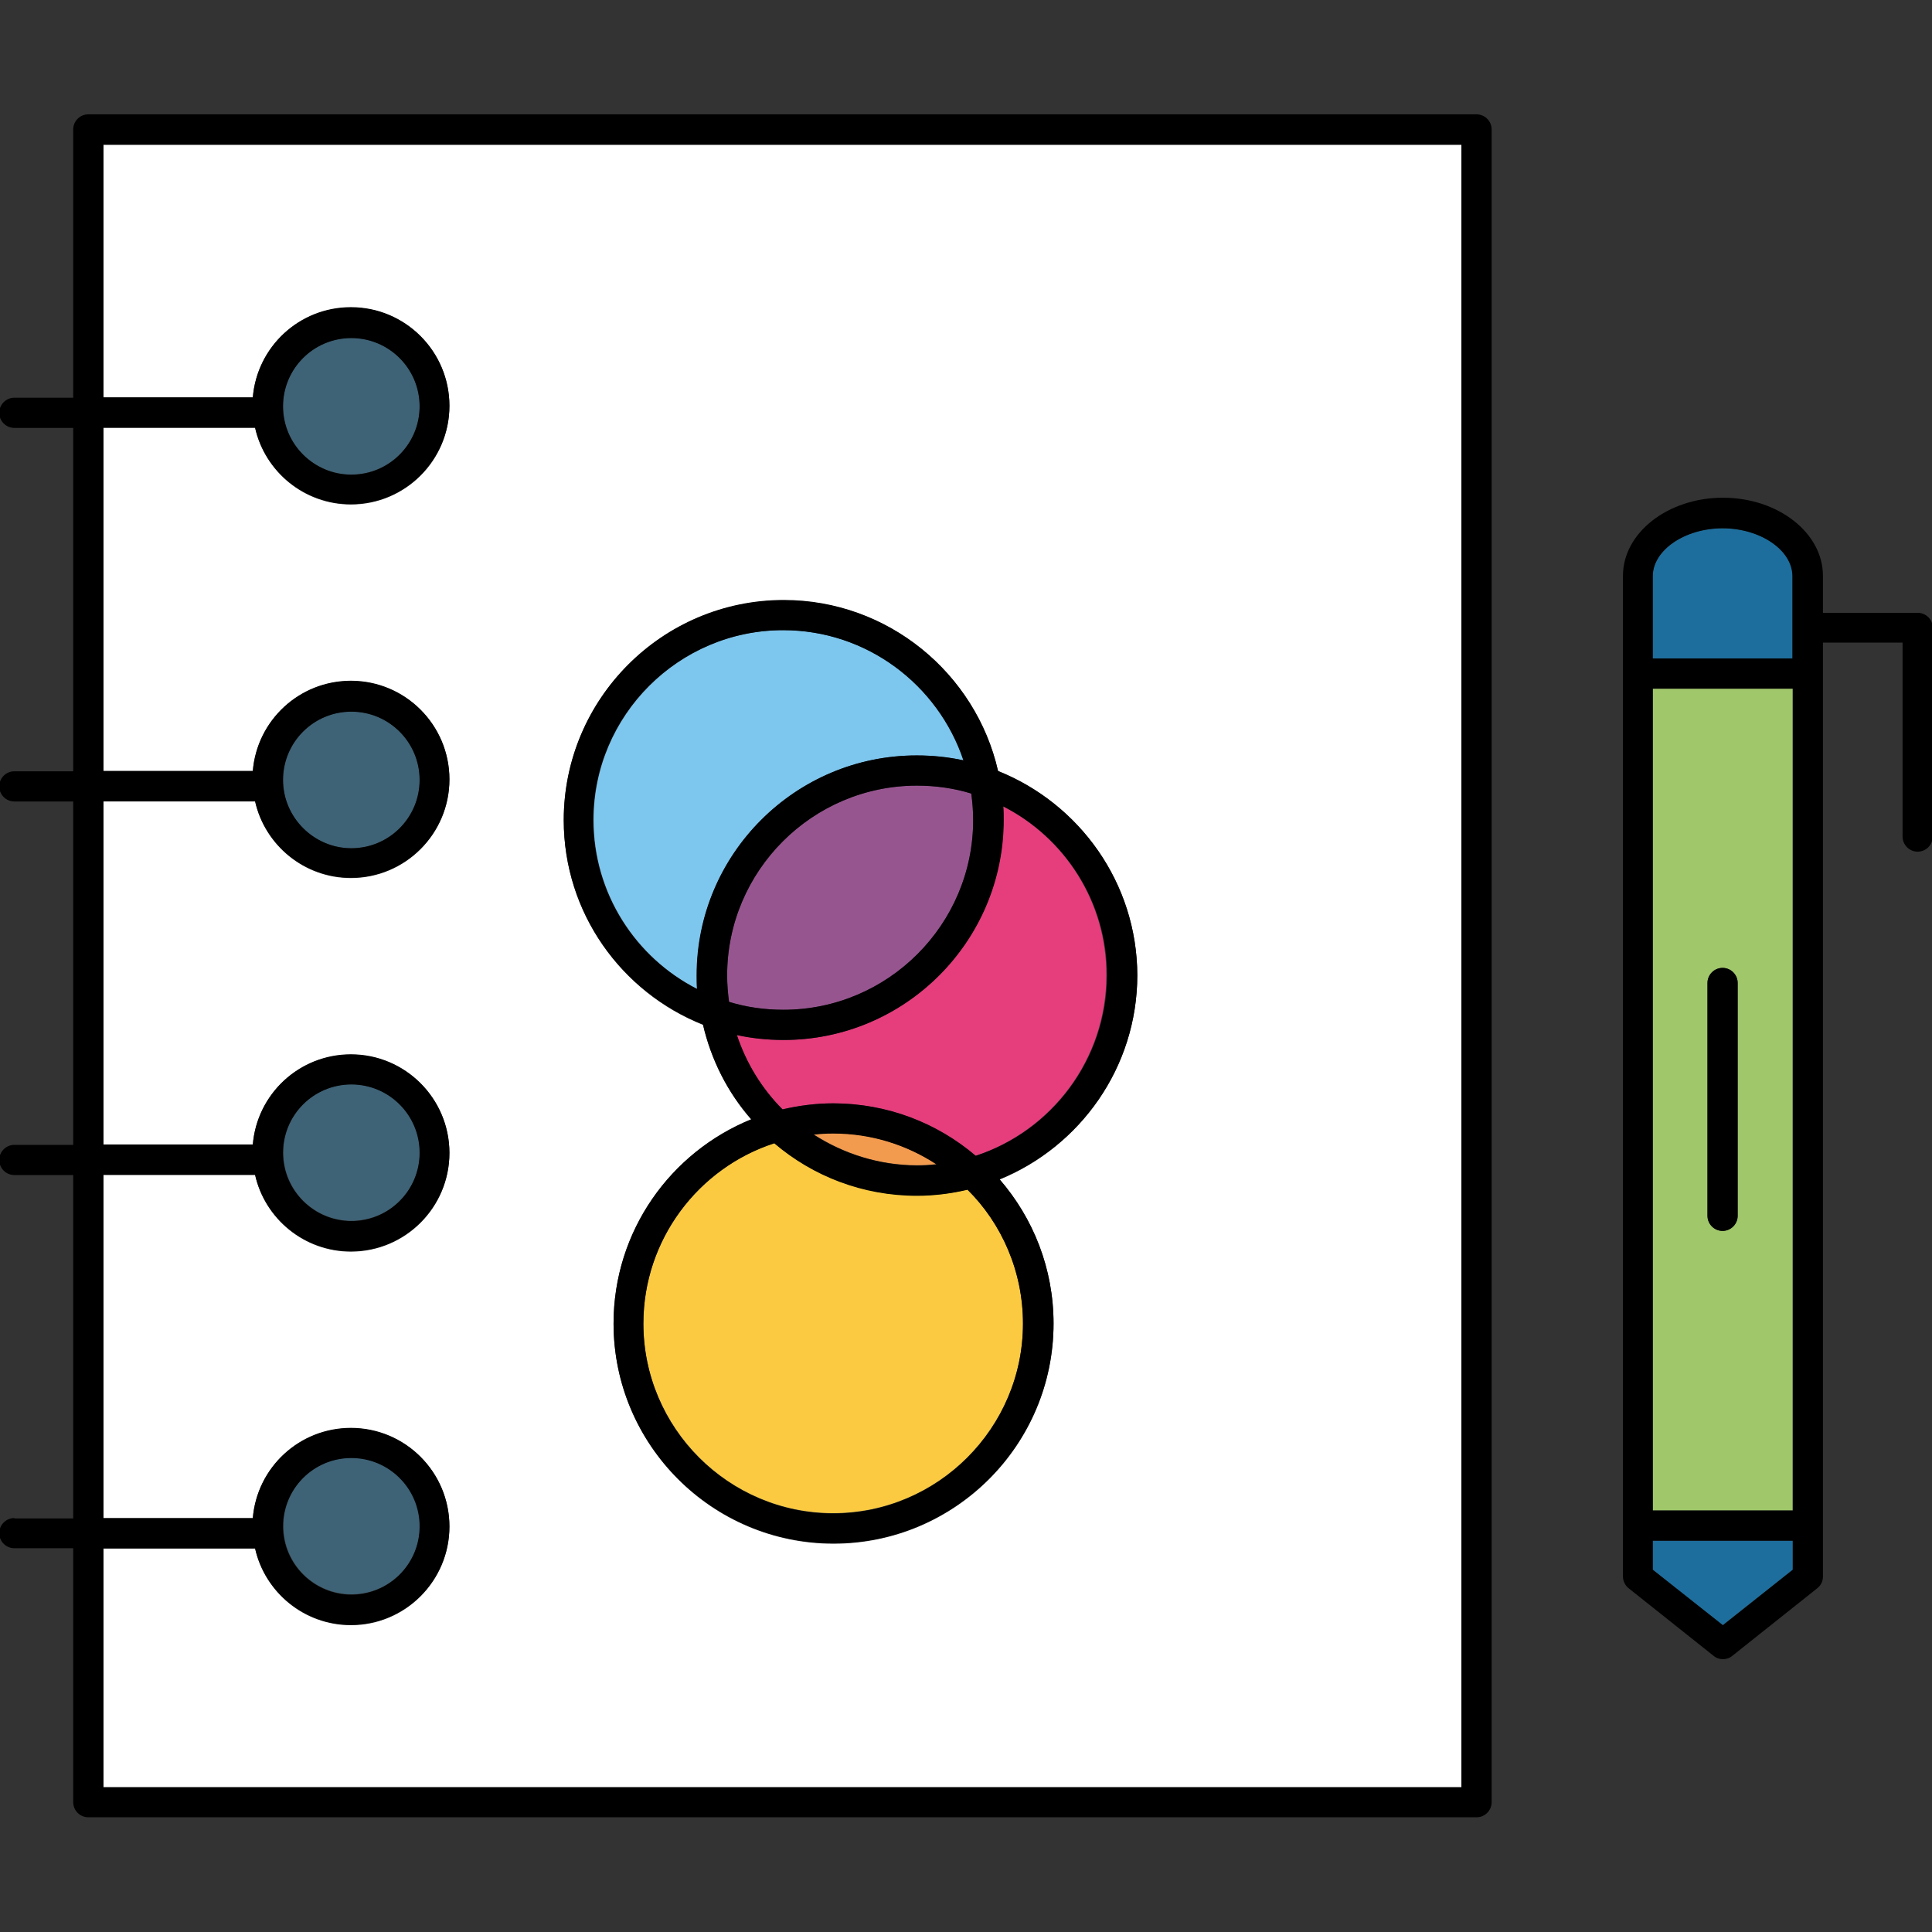 <svg id="Layer_1" enable-background="new 0 0 512 512" height="512" viewBox="0 0 512 512" width="512" xmlns="http://www.w3.org/2000/svg"><rect x="0" y="0" width="512" height="512" fill="#333333" stroke="none"/><g clip-rule="evenodd" fill-rule="evenodd"><ellipse cx="93.1" cy="107.7" fill="#3e6276" rx="18.1" ry="18.1" transform="matrix(.987 -.16 .16 .987 -16.007 16.251)"/><ellipse cx="93.1" cy="206.7" fill="#3e6276" rx="18.1" ry="18.1" transform="matrix(.994 -.109 .109 .994 -21.953 11.367)"/><path d="m265.8 213.7c.1 1.2.1 2.4.1 3.6 0 32.2-26.2 58.3-58.3 58.3-4.2 0-8.4-.5-12.4-1.3 2.5 7.5 6.7 14.2 12.1 19.7 4.3-1 8.8-1.6 13.4-1.6 14.4 0 27.6 5.3 37.8 13.9 20.1-6.6 34.7-25.5 34.7-47.8.1-19.5-11.1-36.5-27.4-44.8z" fill="#e63d7d"/><path d="m257.9 217.3c0-2.4-.2-4.7-.5-7-4.6-1.4-9.4-2.1-14.4-2.1-27.7 0-50.3 22.6-50.3 50.3 0 2.4.2 4.7.5 7 4.6 1.4 9.4 2.1 14.4 2.1 27.8 0 50.3-22.6 50.3-50.3z" fill="#975590"/><path d="m243 316.8c-14.4 0-27.6-5.3-37.8-13.9-20.1 6.6-34.7 25.5-34.7 47.8 0 27.7 22.6 50.3 50.3 50.3s50.3-22.6 50.3-50.3c0-13.8-5.6-26.4-14.7-35.5-4.3 1.1-8.8 1.6-13.4 1.6z" fill="#fbca41"/><path d="m243 200.2c4.2 0 8.4.5 12.4 1.3-6.6-20-25.5-34.5-47.8-34.5-27.7 0-50.3 22.6-50.3 50.3 0 19.5 11.2 36.5 27.5 44.8-.1-1.2-.1-2.4-.1-3.6-.1-32.2 26.2-58.3 58.3-58.3z" fill="#7dc6ee"/><path d="m387.3 38.4h-359.9v67h39.6c1.1-13.4 12.3-23.9 26-23.9 14.4 0 26.1 11.7 26.1 26.1s-11.7 26.1-26.1 26.1c-12.4 0-22.8-8.7-25.4-20.3h-40.2v91h39.6c1.1-13.4 12.3-23.9 26-23.9 14.4 0 26.1 11.7 26.1 26.1s-11.7 26.1-26.1 26.1c-12.4 0-22.8-8.7-25.4-20.3h-40.2v91h39.6c1.1-13.4 12.3-23.9 26-23.9 14.4 0 26.1 11.7 26.1 26.1s-11.7 26.1-26.1 26.1c-12.4 0-22.8-8.7-25.4-20.3h-40.2v91h39.6c1.1-13.4 12.3-23.9 26-23.9 14.4 0 26.1 11.7 26.1 26.1s-11.7 26.1-26.1 26.1c-12.4 0-22.8-8.7-25.4-20.3h-40.2v63.3h359.9zm-122.4 274.2c8.9 10.2 14.3 23.6 14.3 38.2 0 32.2-26.2 58.3-58.3 58.3-32.2 0-58.3-26.2-58.3-58.3 0-24.4 15.1-45.4 36.5-54.1-6.2-7.1-10.6-15.7-12.8-25.1-21.6-8.6-36.9-29.6-36.9-54.2 0-32.2 26.2-58.3 58.3-58.3 27.7 0 50.9 19.4 56.8 45.3 21.6 8.6 36.9 29.6 36.9 54.2-.1 24.3-15.2 45.3-36.5 54z" fill="#fff"/><ellipse cx="93.1" cy="404.5" fill="#3e6276" rx="18.1" ry="18.1" transform="matrix(.987 -.16 .16 .987 -63.417 20.062)"/><ellipse cx="93.1" cy="305.5" fill="#3e6276" rx="18.1" ry="18.1" transform="matrix(.987 -.16 .16 .987 -47.609 18.792)"/><path d="m248.2 308.5c-7.9-5.1-17.3-8.2-27.4-8.2-1.8 0-3.5.1-5.2.3 7.9 5.1 17.3 8.2 27.4 8.2 1.8 0 3.5-.1 5.2-.3z" fill="#f29a4e"/><path d="m438 400.3h37.1v-217.8h-37.1zm14.5-139.8c0-2.2 1.8-4 4-4s4 1.8 4 4v61.7c0 2.2-1.8 4-4 4s-4-1.8-4-4z" fill="#a0c76a"/><path d="m438 416 18.5 14.7 18.6-14.7v-7.7h-37.1z" fill="#1d6e9c"/><path d="m456.5 140c-10 0-18.5 5.8-18.5 12.7v21.8h37.1v-21.8c0-6.9-8.6-12.7-18.6-12.7z" fill="#1d6e9c"/><path d="m456.5 326.2c2.2 0 4-1.8 4-4v-61.7c0-2.2-1.8-4-4-4s-4 1.8-4 4v61.7c0 2.2 1.8 4 4 4z"/><path d="m3.8 402.3c-2.2 0-4 1.8-4 4s1.8 4 4 4h15.6v67.3c0 2.2 1.8 4 4 4h367.9c2.2 0 4-1.8 4-4v-443.3c0-2.2-1.8-4-4-4h-367.9c-2.2 0-4 1.8-4 4v71.1h-15.6c-2.2 0-4 1.8-4 4s1.8 4 4 4h15.6v91h-15.6c-2.2 0-4 1.8-4 4s1.8 4 4 4h15.6v91h-15.6c-2.2 0-4 1.8-4 4s1.8 4 4 4h15.6v91h-15.6zm23.6 8h40.2c2.6 11.6 13 20.3 25.4 20.3 14.4 0 26.1-11.7 26.1-26.1s-11.7-26.1-26.1-26.1c-13.7 0-24.9 10.5-26 23.9h-39.6v-91h40.2c2.6 11.6 13 20.3 25.4 20.3 14.4 0 26.1-11.7 26.1-26.1s-11.7-26.1-26.1-26.1c-13.7 0-24.9 10.5-26 23.9h-39.6v-91h40.2c2.6 11.6 13 20.3 25.4 20.3 14.4 0 26.1-11.7 26.1-26.1s-11.7-26.1-26.1-26.1c-13.7 0-24.9 10.5-26 23.9h-39.6v-91h40.2c2.6 11.6 13 20.3 25.4 20.3 14.4 0 26.1-11.7 26.1-26.1s-11.7-26.1-26.1-26.1c-13.7 0-24.9 10.5-26 23.9h-39.6v-67h359.9v435.3h-359.9zm47.6-5.8c0-10 8.1-18.1 18.1-18.1s18.1 8.1 18.1 18.1-8.1 18.1-18.1 18.1c-9.9 0-18.1-8.1-18.1-18.1zm0-99c0-10 8.1-18.1 18.1-18.1s18.1 8.1 18.1 18.1-8.1 18.1-18.1 18.1c-9.9 0-18.1-8.1-18.1-18.1zm0-98.8c0-10 8.1-18.1 18.1-18.1s18.1 8.1 18.1 18.1-8.1 18.1-18.1 18.1c-9.9 0-18.1-8.2-18.1-18.1zm0-99c0-10 8.1-18.1 18.1-18.1s18.1 8.1 18.1 18.1-8.1 18.1-18.1 18.1c-9.9 0-18.1-8.1-18.1-18.1z"/><path d="m508.2 162.4h-25.1v-9.8c0-11.4-11.9-20.7-26.5-20.7s-26.5 9.3-26.5 20.7v265.2c0 1.2.6 2.4 1.5 3.1l22.5 17.9c.7.6 1.6.9 2.5.9s1.8-.3 2.5-.9l22.5-17.9c1-.8 1.5-1.9 1.5-3.1v-247.5h21.1v51.4c0 2.2 1.8 4 4 4s4-1.8 4-4v-55.4c0-2.1-1.8-3.9-4-3.9zm-33.1 253.6-18.5 14.7-18.6-14.7v-7.7h37.1zm0-15.7h-37.1v-217.8h37.1zm0-225.8h-37.1v-21.8c0-6.9 8.5-12.7 18.5-12.7s18.5 5.8 18.5 12.7v21.8z"/><path d="m264.5 204.3c-5.9-25.9-29.2-45.3-56.8-45.3-32.2 0-58.3 26.2-58.3 58.3 0 24.6 15.3 45.6 36.9 54.2 2.2 9.5 6.6 18.1 12.8 25.1-21.4 8.7-36.5 29.6-36.5 54.1 0 32.2 26.2 58.3 58.3 58.3 32.2 0 58.3-26.2 58.3-58.3 0-14.6-5.4-27.9-14.3-38.2 21.4-8.7 36.5-29.6 36.5-54.1-.1-24.5-15.4-45.5-36.9-54.1zm-79.8 57.8c-16.3-8.3-27.5-25.3-27.5-44.8 0-27.7 22.6-50.3 50.3-50.3 22.2 0 41.1 14.5 47.8 34.5-4-.9-8.1-1.3-12.4-1.3-32.2 0-58.3 26.2-58.3 58.3 0 1.2 0 2.4.1 3.6zm8-3.6c0-27.7 22.6-50.3 50.3-50.3 5 0 9.9.7 14.4 2.1.3 2.3.5 4.6.5 7 0 27.7-22.6 50.3-50.3 50.3-5 0-9.9-.7-14.4-2.1-.3-2.3-.5-4.6-.5-7zm78.4 92.3c0 27.7-22.6 50.3-50.3 50.3s-50.3-22.6-50.3-50.3c0-22.3 14.6-41.3 34.7-47.8 10.2 8.7 23.4 13.9 37.8 13.9 4.6 0 9.1-.6 13.4-1.6 9.1 9 14.7 21.7 14.7 35.5zm-55.5-50.1c1.7-.2 3.4-.3 5.2-.3 10.1 0 19.5 3 27.4 8.2-1.7.2-3.4.3-5.2.3-10.1-.1-19.5-3.1-27.4-8.2zm43 5.6c-10.2-8.7-23.4-13.9-37.8-13.9-4.6 0-9.1.6-13.4 1.6-5.5-5.5-9.6-12.2-12.1-19.7 4 .9 8.1 1.3 12.4 1.3 32.2 0 58.3-26.2 58.3-58.3 0-1.2 0-2.4-.1-3.6 16.3 8.3 27.5 25.3 27.5 44.8-.1 22.3-14.7 41.3-34.8 47.8z"/></g></svg>